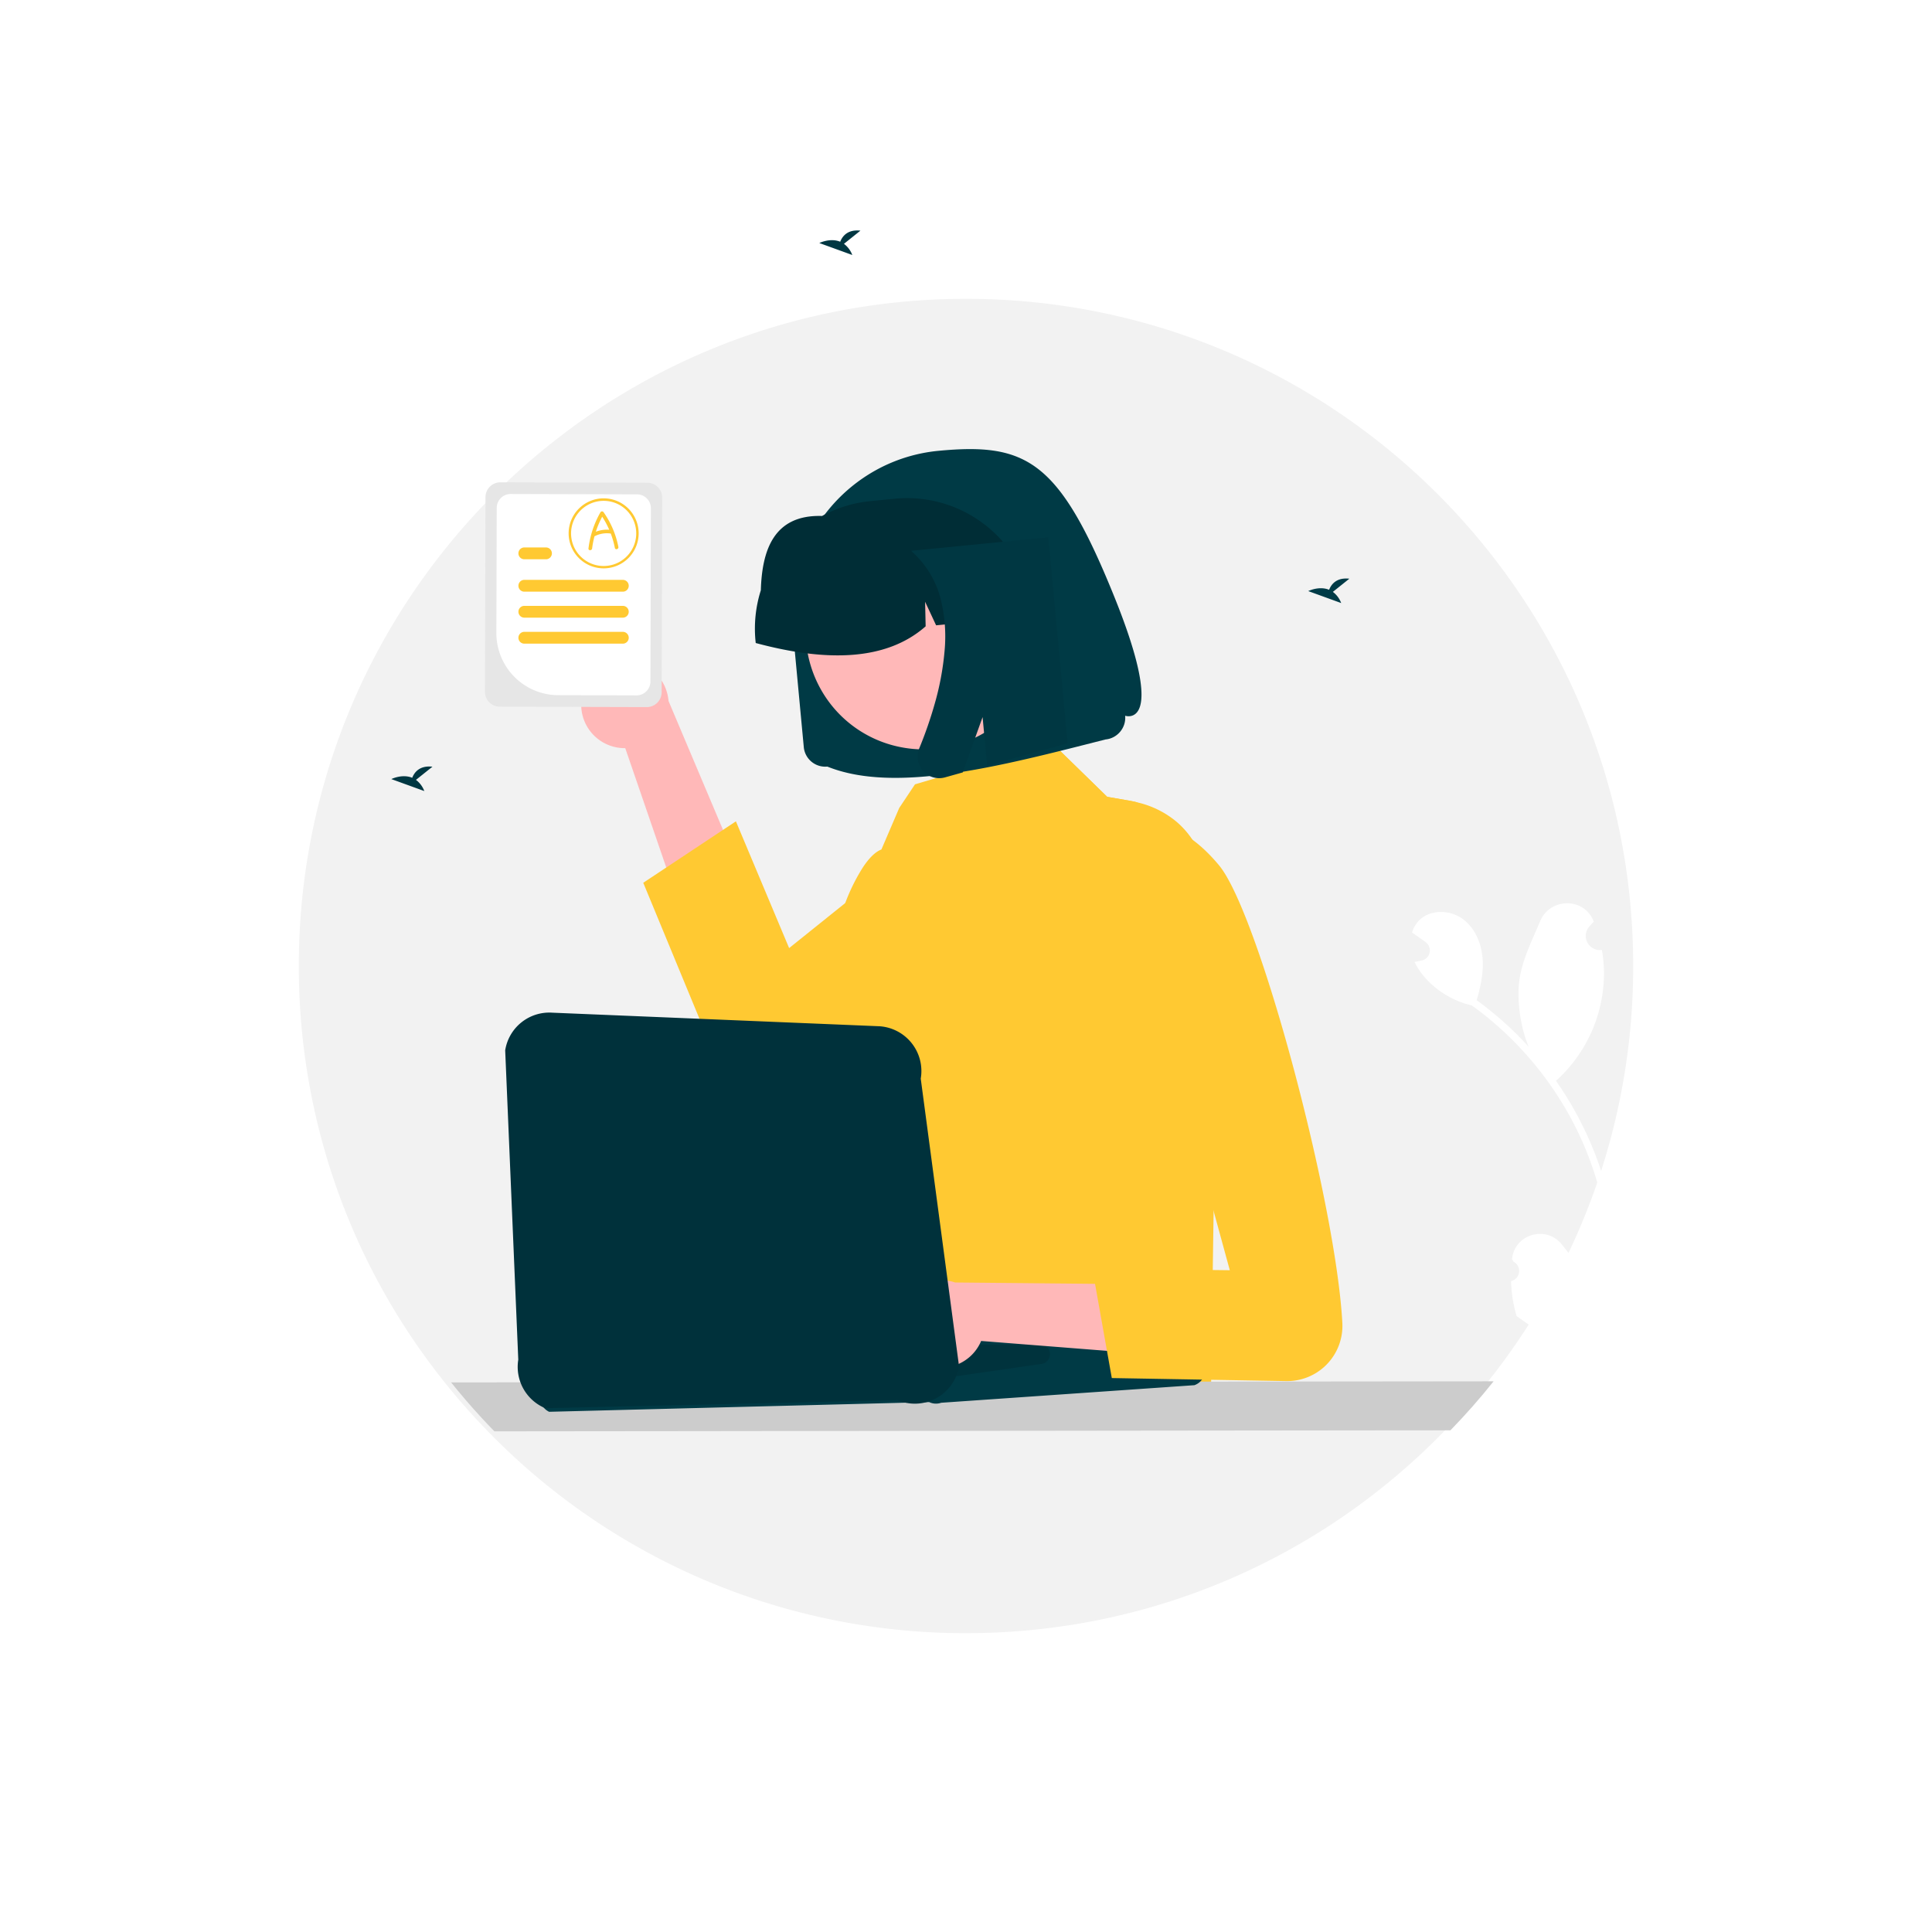 <svg xmlns="http://www.w3.org/2000/svg" xmlns:xlink="http://www.w3.org/1999/xlink" width="1500" height="1500" viewBox="0 0 1500 1500">
<rect x="0" y="0" width="1500" height="1500" fill="#808080" stroke="none"/>
<defs>
<clipPath id="clip-path">
<rect id="Rectangle_2371" data-name="Rectangle 2371" width="1036" height="1036" transform="translate(232 232)" fill="#fff"></rect>
</clipPath>
<clipPath id="clip-undraw_teacher_re_sico">
<rect width="1500" height="1500" id="id_101"></rect>
</clipPath>
</defs>
<g id="undraw_teacher_re_sico" clip-path="url(#clip-undraw_teacher_re_sico)">
<rect width="1500" height="1500" fill="#fff" id="id_102"></rect>
<g id="undraw_teacher_re_sico-2" data-name="undraw_teacher_re_sico">
<g id="undraw_teacher_re_sico-3" data-name="undraw_teacher_re_sico">
<rect id="Rectangle_2370" data-name="Rectangle 2370" width="1500" height="1500" fill="#fff" opacity="0"></rect>
<g id="Group_504" data-name="Group 504" clip-path="url(#clip-path)">
<path id="Path_18808" data-name="Path 18808" d="M1268,750a517.229,517.229,0,0,1-27.36,166.557q-1.56,4.6-3.2,9.164a518.762,518.762,0,0,1-82.4,147.2q-15.825,19.845-33.52,38.04-17.7,18.225-37.16,34.68a515.326,515.326,0,0,1-254.07,116.17h-.015q-17.931,2.775-36.214,4.34-21.77,1.83-44.061,1.85a516.382,516.382,0,0,1-370.738-156.24q-5.08-5.2-10.007-10.55-12.276-13.3-23.617-27.44-6.367-7.965-12.429-16.16A515.856,515.856,0,0,1,271.54,948.832,509.1,509.1,0,0,1,253.609,898.5c-.368-1.211-.72-2.422-1.073-3.633q-1.149-3.907-2.222-7.861A518.624,518.624,0,0,1,232,750c0-286.08,231.92-518,518-518S1268,463.92,1268,750Z" fill="#f2f2f2"></path>
<path id="Path_18809" data-name="Path 18809" d="M451.687,541.622a33.754,33.754,0,0,0,33.756,39.238l82.687,240.6,52.761-36.26L519.04,544.225a33.938,33.938,0,0,0-67.353-2.6Z" fill="#ffb8b8"></path>
<path id="Path_18810" data-name="Path 18810" d="M883.263,623.028C846.543,664.8,756,738.429,681.411,789.125c-16.122,10.958-31.509,20.828-45.439,29.088-9.41,5.578-18.161,10.406-26.038,14.345a42.9,42.9,0,0,1-58.865-22.222L499.422,685.387l17.869-11.846,44.061-29.226,10.008-6.621L612.677,736.1l43.57-34.973L683.3,679.41,806.6,580.454l10.636-3.157,24.812,24.214L859.6,618.645l16.506,2.866C878.573,621.94,880.964,622.446,883.263,623.028Z" fill="#ffc932"></path>
<path id="Path_18811" data-name="Path 18811" d="M1212.71,966.337c2.55,3.249,5.21,6.483,7.86,9.732a513.339,513.339,0,0,1-30.75,54.431c-.84-.59-1.68-1.19-2.52-1.79a2.533,2.533,0,0,1-.39-.24c-3.14-2.24-6.3-4.45-9.44-6.69v-.01a107.05,107.05,0,0,1-4.3-27.127,8.1,8.1,0,0,0,1.88-15.111c-.41-.72-.7-1.241-1.12-1.977.02-.184.05-.383.06-.567C1176.4,957.847,1200.8,951.165,1212.71,966.337Z" fill="#fff"></path>
<path id="Path_18812" data-name="Path 18812" d="M1240.22,900.744q2.745,7.587,5.02,15.341-1.56,4.6-3.2,9.165-.615-2.414-1.29-4.828a247.322,247.322,0,0,0-8.96-26.359q-4.275-10.6-9.47-20.751a261.118,261.118,0,0,0-79.64-92.719,69.513,69.513,0,0,1-35.9-21.119,53.5,53.5,0,0,1-8.54-12.658c1.41-.2,2.82-.475,4.2-.767.43-.092.87-.2,1.3-.291l.17-.03a8.034,8.034,0,0,0,2.84-14.376c-.78-.567-1.58-1.118-2.36-1.67-1.2-.874-2.41-1.7-3.62-2.559a3.967,3.967,0,0,1-.37-.261c-1.38-.981-2.76-1.931-4.12-2.927a23.318,23.318,0,0,1,5.35-9.134c8.56-8.843,23.86-8.644,33.85-1.441,10.01,7.2,15.04,19.816,15.68,32.107.57,10.529-1.7,20.95-4.69,31.111.75.551,1.53,1.073,2.28,1.64a262.364,262.364,0,0,1,38.1,34.5c-6.66-15.816-9.09-36.444-7.35-50.65,1.97-16.184,9.84-31.556,16.27-46.866,7.71-18.39,34.01-18.635,41.43-.122.07.184.15.352.21.536-1.24,1.241-2.44,2.529-3.58,3.862a10.994,10.994,0,0,0,9.63,18.084l.23-.03a110.491,110.491,0,0,1,1.63,16.536,112.631,112.631,0,0,1-35.07,83.064c-.73.689-1.45,1.364-2.2,2.023a262.116,262.116,0,0,1,19.08,31.677,266.736,266.736,0,0,1,13.09,29.915Z" fill="#fff"></path>
<path id="Path_18813" data-name="Path 18813" d="M944.918,756.972,940.29,1074.84l-373.88-10.73,59.708-131.8c-.429-4.23,26.207-33.916,26.053-38.314-.459-12.889,9.165-24.827,10.728-38.314,3.188-27.815-15.065-132.856-6.651-154.557a147.512,147.512,0,0,1,13.7-27.708c4.781-7.234,9.686-12.107,14.375-13.869l13.824-32.215,12.26-18.39,96.2-28.49,10.636-3.157,24.812,24.214L859.6,618.645l16.506,2.866c2.467.429,4.858.935,7.157,1.517a72.7,72.7,0,0,1,30.129,14.927C942.205,662.43,945.562,708.467,944.918,756.972Z" fill="#ffc932"></path>
<path id="Path_18814" data-name="Path 18814" d="M1159.63,1072.45q-15.81,19.845-33.51,38.04l-40.43.03-217.423.24-39.141.05-26.023.03-38.712.03-29.777.03-55,.06-32.444.05-68.321.06-32.613.05-90.374.09-56.765.06-15.234.02q-5.08-5.205-10.007-10.55-12.276-13.3-23.617-27.45l31.54-.03,21.486-.01,49.747-.06,96-.1,32.444-.03,13.119-.01h.046l10.3-.02,4.613-.01,11.815-.02h5l35.033-.03,75.57-.09,33.256-.03,31.847-.03,29.854-.03,42.834-.05,228.776-.23Z" fill="#ccc"></path>
<path id="Path_18815" data-name="Path 18815" d="M642.363,595.171l-.084.008a16.744,16.744,0,0,1-18.221-15.119l-8.715-93.025A124.856,124.856,0,0,1,620.6,437.6a126.873,126.873,0,0,1,60.121-72.936,124.94,124.94,0,0,1,47.894-14.647c68.688-6.544,93.789,7.762,136.219,112.522s8.729,93.166,8.729,93.166a16.785,16.785,0,0,1-.709,6.65,17.046,17.046,0,0,1-8.1,9.8,16.829,16.829,0,0,1-6.4,1.957c-81.2,20.641-163.142,42.368-216.006,21.063Z" fill="#003a45"></path>
<path id="Path_18816" data-name="Path 18816" d="M793.506,438.159a92.1,92.1,0,0,1-93.658,142.022,91.027,91.027,0,0,1-58.607-38.567,92.1,92.1,0,0,1,93.589-141.98,91.028,91.028,0,0,1,58.676,38.529Z" fill="#ffb8b8"></path>
<path id="Path_18817" data-name="Path 18817" d="M586.548,497.37a98.78,98.78,0,0,1,4.163-39.1c.926-30.877,9.884-58.843,47.543-57.669a98.8,98.8,0,0,1,37.627-11.546l18.61-1.838.627-.06A98.606,98.606,0,0,1,802.437,476.2l.174,1.863-39.373,3.85-16.945-36.263.836,37.845-20.335,2-8.546-18.3.417,19.081c-30.193,26.592-75.978,27.986-131.924,12.956Z" fill="#002d36"></path>
<path id="Path_18818" data-name="Path 18818" d="M712.491,585.642a16.479,16.479,0,0,0,1.535,8.941,16.851,16.851,0,0,0,2.585,3.925,17.042,17.042,0,0,0,3,2.672,16.714,16.714,0,0,0,11.181,2.918c.247-.026.492-.056.738-.09s.49-.075.735-.121.492-.1.735-.153.488-.12.733-.187l13.741-3.851,15.4-42.94,3.53,37.68,62.486-17.4-14.98-159.9-106.5,10.494,2.921,2.812A73.614,73.614,0,0,1,730.3,464.955a119.97,119.97,0,0,1,3.039,40.708,216.312,216.312,0,0,1-7.627,40.747A318.907,318.907,0,0,1,713.672,581.1a16.831,16.831,0,0,0-1.181,4.546Z" fill="#003742"></path>
<path id="Path_18819" data-name="Path 18819" d="M726.693,1089.78a12.279,12.279,0,0,1-5.293-1.2l-295.045,7.53a12.387,12.387,0,0,1,1.763-23.06l193.027-57.55a12.344,12.344,0,0,1,6.154-.24l298.58,36.39a12.383,12.383,0,0,1,1.419,23.81L730.736,1089.1a12.361,12.361,0,0,1-4.043.68Z" fill="#003a45"></path>
<path id="Path_18820" data-name="Path 18820" d="M737.543,1069.24a7.8,7.8,0,0,1-3.805-.99l-239.62,11.19a7.765,7.765,0,0,1,1.967-14.32l86.748-21.05a7.727,7.727,0,0,1,4.1.12l222.76-.27a7.763,7.763,0,0,1,4,12.01,7.788,7.788,0,0,1-3.943,2.83l-69.888,10.13a7.913,7.913,0,0,1-2.318.35Z" fill="#00333d"></path>
<path id="Path_18821" data-name="Path 18821" d="M712.321,1056.47a33.762,33.762,0,0,0,49.432-15.35l253.627,19.93-12.26-62.839-261.6-2.492a33.939,33.939,0,0,0-29.2,60.751Z" fill="#ffb8b8"></path>
<path id="Path_18822" data-name="Path 18822" d="M862.128,647.258s38.314-30.651,84.29,24.521c31.006,37.207,90.822,262.133,95.772,355.341a42.878,42.878,0,0,1-43.8,45.15L863.2,1069.92l-15.117-84.985L954.816,986.2Z" fill="#ffc932"></path>
<path id="Path_18823" data-name="Path 18823" d="M710.283,1089.81a34.787,34.787,0,0,1-13.5-2.73l-273.47,6.24a34.745,34.745,0,0,1-20.921-37.67L392.229,815.479a34.7,34.7,0,0,1,36.681-29.232L682.8,796.778a34.849,34.849,0,0,1,32.065,40.679l29.746,223.393a34.887,34.887,0,0,1-34.324,28.96Z" fill="#00313b"></path>
<path id="Path_18824" data-name="Path 18824" d="M502.625,374.787,388.5,374.465a11.556,11.556,0,0,0-11.57,11.509L376.512,537.1a11.53,11.53,0,0,0,11.494,11.556l63.309.184,50.835.138a11.533,11.533,0,0,0,11.555-11.51l.031-8.934.4-142.175a11.547,11.547,0,0,0-11.509-11.57Z" fill="#e6e6e6"></path>
<path id="Path_18825" data-name="Path 18825" d="M494.579,383.813l-98.083-.276a10.821,10.821,0,0,0-10.835,10.774l-.276,97.163a48.189,48.189,0,0,0,48,48.26l18.636.046,42.13.123a10.813,10.813,0,0,0,10.835-10.774l.03-9.778.337-124.7a10.811,10.811,0,0,0-10.773-10.835Z" fill="#fff"></path>
<path id="Path_18826" data-name="Path 18826" d="M483.56,450.2H407.086a4.59,4.59,0,1,0,0,9.18H483.56a4.59,4.59,0,1,0,0-9.18Z" fill="#ffc932"></path>
<path id="Path_18827" data-name="Path 18827" d="M423.9,425.039H407.086a4.59,4.59,0,1,0,0,9.18H423.9a4.59,4.59,0,1,0,0-9.18Z" fill="#ffc932"></path>
<path id="Path_18828" data-name="Path 18828" d="M483.56,490.555H407.086a4.59,4.59,0,0,0,0,9.18H483.56a4.59,4.59,0,1,0,0-9.18Z" fill="#ffc932"></path>
<path id="Path_18829" data-name="Path 18829" d="M483.56,470.387H407.086a4.582,4.582,0,1,0,0,9.164H483.56a4.582,4.582,0,1,0,0-9.164Z" fill="#ffc932"></path>
<path id="Path_18830" data-name="Path 18830" d="M468.7,441.269a27.181,27.181,0,1,1,19.19-7.961,27.145,27.145,0,0,1-19.19,7.961Zm0-52.415a25.293,25.293,0,1,0,17.856,7.408,25.264,25.264,0,0,0-17.856-7.408Z" fill="#ffc932"></path>
<path id="Path_18831" data-name="Path 18831" d="M480.1,424.634a69.781,69.781,0,0,0-11.461-26.92,1.431,1.431,0,0,0-2.443,0,74.536,74.536,0,0,0-9.3,28.1c-.22,1.8,2.612,1.788,2.83,0a69.926,69.926,0,0,1,1.855-9.5,1.593,1.593,0,0,0,.317-.1,20.628,20.628,0,0,1,12.183-1.984c.036.006.071,0,.108,0a67.946,67.946,0,0,1,3.18,11.155C477.719,427.173,480.448,426.417,480.1,424.634Zm-17.5-11.793a71.648,71.648,0,0,1,4.942-11.675,67.805,67.805,0,0,1,5.465,10.133,23.885,23.885,0,0,0-10.407,1.542Z" fill="#ffc932"></path>
</g>
</g>
<path id="Path_18856" data-name="Path 18856" d="M605.243,194.7l12.795-10.233c-9.94-1.1-14.024,4.324-15.7,8.615-7.765-3.224-16.219,1-16.219,1l25.6,9.294a19.372,19.372,0,0,0-6.481-8.677Z" transform="translate(50 -5.396)" fill="#003742"></path>
<path id="Path_18857" data-name="Path 18857" d="M799.827,298.936,812.622,288.7c-9.94-1.1-14.024,4.324-15.7,8.615-7.765-3.224-16.219,1-16.219,1l25.6,9.294A19.372,19.372,0,0,0,799.827,298.936Z" transform="translate(235 160.604)" fill="#003b47"></path>
<path id="Path_18858" data-name="Path 18858" d="M589.955,387.889l12.795-10.233c-9.94-1.1-14.024,4.324-15.7,8.615-7.765-3.224-16.219,1-16.219,1l25.6,9.294a19.372,19.372,0,0,0-6.481-8.677Z" transform="translate(-267 217.604)" fill="#003742"></path>
</g>
</g>
</svg>
